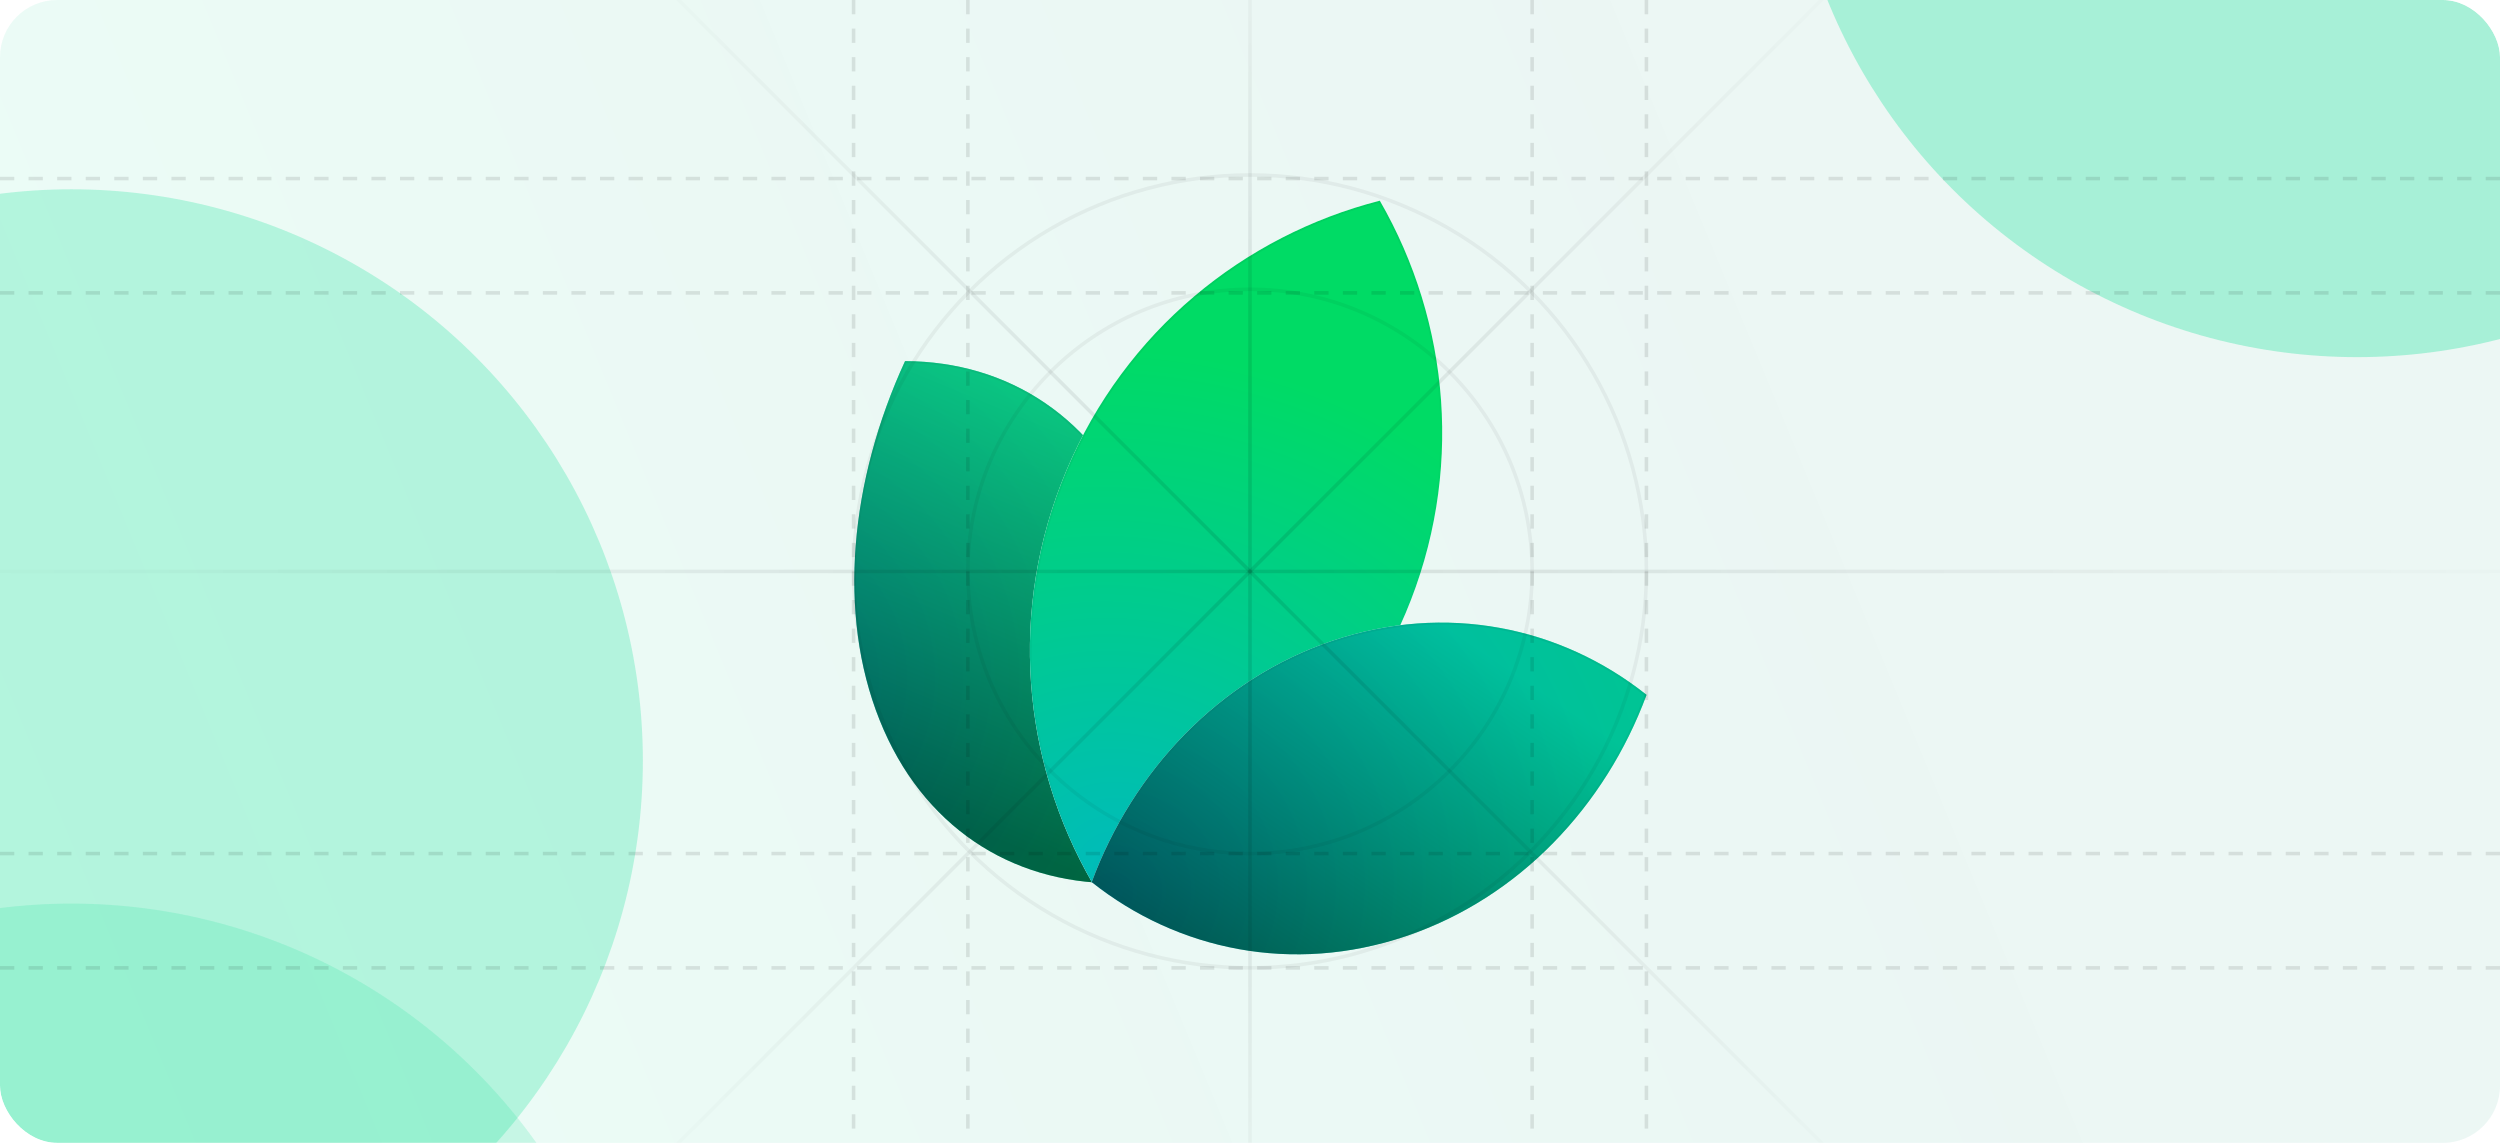 <svg width="700" height="320" viewBox="0 0 700 320" fill="none" xmlns="http://www.w3.org/2000/svg">
<g clip-path="url(#clip0_2862_278)">
<rect width="700" height="320" rx="16" fill="url(#paint0_linear_2862_278)"/>
<path d="M311.889 247.3C283.097 247.215 258.226 231.466 246.292 201.629C234.357 171.793 238.02 134.523 253.414 101.112C282.206 101.197 307.077 116.945 319.011 146.782C330.946 176.619 327.283 213.888 311.889 247.3Z" fill="white"/>
<path d="M311.889 247.3C283.097 247.215 258.226 231.466 246.292 201.629C234.357 171.793 238.02 134.523 253.414 101.112C282.206 101.197 307.077 116.945 319.011 146.782C330.946 176.619 327.283 213.888 311.889 247.3Z" fill="url(#paint1_radial_2862_278)"/>
<path d="M311.889 247.3C283.097 247.215 258.226 231.466 246.292 201.629C234.357 171.793 238.02 134.523 253.414 101.112C282.206 101.197 307.077 116.945 319.011 146.782C330.946 176.619 327.283 213.888 311.889 247.3Z" fill="none" fill-opacity="0.5" style="mix-blend-mode:hard-light"/>
<path d="M311.889 247.3C283.097 247.215 258.226 231.466 246.292 201.629C234.357 171.793 238.02 134.523 253.414 101.112C282.206 101.197 307.077 116.945 319.011 146.782C330.946 176.619 327.283 213.888 311.889 247.3Z" fill="url(#paint2_linear_2862_278)" fill-opacity="0.5" style="mix-blend-mode:hard-light"/>
<path d="M311.72 247.034C283.108 246.887 258.409 231.208 246.538 201.531C234.656 171.825 238.271 134.702 253.583 101.377C282.195 101.524 306.894 117.203 318.765 146.88C330.647 176.586 327.031 213.709 311.72 247.034Z" stroke="url(#paint3_linear_2862_278)" stroke-opacity="0.05" stroke-width="0.531"/>
<path d="M305.839 247.174C343.92 237.419 377.154 210.619 393.585 171.64C410.017 132.661 405.98 90.199 386.347 56.193C348.266 65.948 315.032 92.749 298.601 131.728C282.169 170.706 286.206 213.168 305.839 247.174Z" fill="white"/>
<path d="M305.839 247.174C343.92 237.419 377.154 210.619 393.585 171.64C410.017 132.661 405.98 90.199 386.347 56.193C348.266 65.948 315.032 92.749 298.601 131.728C282.169 170.706 286.206 213.168 305.839 247.174Z" fill="url(#paint4_radial_2862_278)"/>
<path d="M393.341 171.537C376.971 210.369 343.89 237.091 305.969 246.867C286.462 212.959 282.476 170.663 298.845 131.831C315.215 92.998 348.295 66.276 386.217 56.5C405.724 90.408 409.71 132.704 393.341 171.537Z" stroke="url(#paint5_linear_2862_278)" stroke-opacity="0.05" stroke-width="0.531"/>
<path d="M305.686 246.995C329.75 266.114 361.965 272.832 393.671 262.129C425.376 251.426 449.499 225.691 461.03 194.556C436.967 175.437 404.751 168.719 373.046 179.422C341.34 190.125 317.217 215.86 305.686 246.995Z" fill="white"/>
<path d="M305.686 246.995C329.75 266.114 361.965 272.832 393.671 262.129C425.376 251.426 449.499 225.691 461.03 194.556C436.967 175.437 404.751 168.719 373.046 179.422C341.34 190.125 317.217 215.86 305.686 246.995Z" fill="url(#paint6_radial_2862_278)"/>
<path d="M305.686 246.995C329.75 266.114 361.965 272.832 393.671 262.129C425.376 251.426 449.499 225.691 461.03 194.556C436.967 175.437 404.751 168.719 373.046 179.422C341.34 190.125 317.217 215.86 305.686 246.995Z" fill="none" fill-opacity="0.2" style="mix-blend-mode:hard-light"/>
<path d="M305.686 246.995C329.75 266.114 361.965 272.832 393.671 262.129C425.376 251.426 449.499 225.691 461.03 194.556C436.967 175.437 404.751 168.719 373.046 179.422C341.34 190.125 317.217 215.86 305.686 246.995Z" fill="url(#paint7_linear_2862_278)" fill-opacity="0.5" style="mix-blend-mode:hard-light"/>
<path d="M393.586 261.878C362.035 272.529 329.981 265.88 306.002 246.907C317.535 215.919 341.571 190.327 373.13 179.673C404.682 169.023 436.736 175.671 460.715 194.644C449.182 225.632 425.146 251.224 393.586 261.878Z" stroke="url(#paint8_linear_2862_278)" stroke-opacity="0.05" stroke-width="0.531"/>
<g opacity="0.8" filter="url(#filter0_f_2862_278)">
<circle cx="660" cy="-60" r="160" fill="#18E299" fill-opacity="0.4"/>
</g>
<g opacity="0.8" filter="url(#filter1_f_2862_278)">
<circle cx="20" cy="213" r="160" fill="#18E299" fill-opacity="0.33"/>
</g>
<g opacity="0.8" filter="url(#filter2_f_2862_278)">
<circle cx="660" cy="480" r="160" fill="#18E299" fill-opacity="0.52"/>
</g>
<g opacity="0.8" filter="url(#filter3_f_2862_278)">
<circle cx="20" cy="413" r="160" fill="#18E299" fill-opacity="0.22"/>
</g>
<g style="mix-blend-mode:overlay" opacity="0.1">
<path d="M0 50H700" stroke="black" stroke-dasharray="4 4"/>
</g>
<g style="mix-blend-mode:overlay" opacity="0.1">
<path d="M0 82H700" stroke="black" stroke-dasharray="4 4"/>
</g>
<g style="mix-blend-mode:overlay" opacity="0.1">
<path d="M239 0L239 320" stroke="black" stroke-dasharray="4 4"/>
</g>
<g style="mix-blend-mode:overlay" opacity="0.1">
<path d="M271 0L271 320" stroke="black" stroke-dasharray="4 4"/>
</g>
<g style="mix-blend-mode:overlay" opacity="0.1">
<path d="M461 0L461 320" stroke="black" stroke-dasharray="4 4"/>
</g>
<g style="mix-blend-mode:overlay" opacity="0.1">
<path d="M350 0L350 320" stroke="url(#paint9_linear_2862_278)"/>
</g>
<g style="mix-blend-mode:overlay" opacity="0.1">
<path d="M429 0L429 320" stroke="black" stroke-dasharray="4 4"/>
</g>
<g style="mix-blend-mode:overlay" opacity="0.1">
<path d="M0 271H700" stroke="black" stroke-dasharray="4 4"/>
</g>
<g style="mix-blend-mode:overlay" opacity="0.1">
<path d="M0 239H700" stroke="black" stroke-dasharray="4 4"/>
</g>
<g style="mix-blend-mode:overlay" opacity="0.1">
<path d="M0 160H700" stroke="url(#paint10_linear_2862_278)"/>
</g>
<g style="mix-blend-mode:overlay" opacity="0.1">
<path d="M511 -1L189 321" stroke="url(#paint11_linear_2862_278)"/>
</g>
<g style="mix-blend-mode:overlay" opacity="0.1">
<path d="M511 321L189 -1" stroke="url(#paint12_linear_2862_278)"/>
</g>
<g style="mix-blend-mode:overlay" opacity="0.05">
<circle cx="350" cy="160" r="111" stroke="black"/>
</g>
<g style="mix-blend-mode:overlay" opacity="0.05">
<circle cx="350" cy="160" r="79" stroke="black"/>
</g>
</g>
<defs>
<filter id="filter0_f_2862_278" x="260" y="-460" width="800" height="800" filterUnits="userSpaceOnUse" color-interpolation-filters="sRGB">
<feFlood flood-opacity="0" result="BackgroundImageFix"/>
<feBlend mode="normal" in="SourceGraphic" in2="BackgroundImageFix" result="shape"/>
<feGaussianBlur stdDeviation="120" result="effect1_foregroundBlur_2862_278"/>
</filter>
<filter id="filter1_f_2862_278" x="-380" y="-187" width="800" height="800" filterUnits="userSpaceOnUse" color-interpolation-filters="sRGB">
<feFlood flood-opacity="0" result="BackgroundImageFix"/>
<feBlend mode="normal" in="SourceGraphic" in2="BackgroundImageFix" result="shape"/>
<feGaussianBlur stdDeviation="120" result="effect1_foregroundBlur_2862_278"/>
</filter>
<filter id="filter2_f_2862_278" x="260" y="80" width="800" height="800" filterUnits="userSpaceOnUse" color-interpolation-filters="sRGB">
<feFlood flood-opacity="0" result="BackgroundImageFix"/>
<feBlend mode="normal" in="SourceGraphic" in2="BackgroundImageFix" result="shape"/>
<feGaussianBlur stdDeviation="120" result="effect1_foregroundBlur_2862_278"/>
</filter>
<filter id="filter3_f_2862_278" x="-380" y="13" width="800" height="800" filterUnits="userSpaceOnUse" color-interpolation-filters="sRGB">
<feFlood flood-opacity="0" result="BackgroundImageFix"/>
<feBlend mode="normal" in="SourceGraphic" in2="BackgroundImageFix" result="shape"/>
<feGaussianBlur stdDeviation="120" result="effect1_foregroundBlur_2862_278"/>
</filter>
<linearGradient id="paint0_linear_2862_278" x1="1.04308e-05" y1="320" x2="710.784" y2="26.079" gradientUnits="userSpaceOnUse">
<stop stop-color="#18E299" stop-opacity="0.09"/>
<stop offset="0.729" stop-color="#0D9373" stop-opacity="0.08"/>
</linearGradient>
<radialGradient id="paint1_radial_2862_278" cx="0" cy="0" r="1" gradientUnits="userSpaceOnUse" gradientTransform="translate(208.697 189.703) rotate(-10.029) scale(169.097 167.466)">
<stop stop-color="#00B0BB"/>
<stop offset="1" stop-color="#00DB65"/>
</radialGradient>
<linearGradient id="paint2_linear_2862_278" x1="306.587" y1="93.56" x2="252.341" y2="224.228" gradientUnits="userSpaceOnUse">
<stop stop-color="#18E299"/>
<stop offset="1"/>
</linearGradient>
<linearGradient id="paint3_linear_2862_278" x1="311.84" y1="123.717" x2="253.579" y2="224.761" gradientUnits="userSpaceOnUse">
<stop/>
<stop offset="1" stop-opacity="0"/>
</linearGradient>
<radialGradient id="paint4_radial_2862_278" cx="0" cy="0" r="1" gradientUnits="userSpaceOnUse" gradientTransform="translate(313.407 243.64) rotate(-75.754) scale(203.632 223.902)">
<stop stop-color="#00BBBB"/>
<stop offset="0.713" stop-color="#00DB65"/>
</radialGradient>
<linearGradient id="paint5_linear_2862_278" x1="308.586" y1="102.284" x2="383.487" y2="201.169" gradientUnits="userSpaceOnUse">
<stop/>
<stop offset="1" stop-opacity="0"/>
</linearGradient>
<radialGradient id="paint6_radial_2862_278" cx="0" cy="0" r="1" gradientUnits="userSpaceOnUse" gradientTransform="translate(311.447 249.925) rotate(-20.352) scale(174.776 163.096)">
<stop stop-color="#00B0BB"/>
<stop offset="1" stop-color="#00DB65"/>
</radialGradient>
<linearGradient id="paint7_linear_2862_278" x1="395.843" y1="169.781" x2="332.121" y2="263.82" gradientUnits="userSpaceOnUse">
<stop stop-color="#00B1BC"/>
<stop offset="1"/>
</linearGradient>
<linearGradient id="paint8_linear_2862_278" x1="395.843" y1="169.781" x2="370.991" y2="271.799" gradientUnits="userSpaceOnUse">
<stop/>
<stop offset="1" stop-opacity="0"/>
</linearGradient>
<linearGradient id="paint9_linear_2862_278" x1="350" y1="0" x2="350" y2="320" gradientUnits="userSpaceOnUse">
<stop stop-opacity="0"/>
<stop offset="0" stop-opacity="0.3"/>
<stop offset="0.333"/>
<stop offset="0.667"/>
<stop offset="1" stop-opacity="0.3"/>
</linearGradient>
<linearGradient id="paint10_linear_2862_278" x1="0" y1="160" x2="700" y2="160" gradientUnits="userSpaceOnUse">
<stop stop-opacity="0.1"/>
<stop offset="0.5"/>
<stop offset="1" stop-opacity="0.1"/>
</linearGradient>
<linearGradient id="paint11_linear_2862_278" x1="511" y1="-1" x2="189" y2="321" gradientUnits="userSpaceOnUse">
<stop stop-opacity="0.1"/>
<stop offset="0.5"/>
<stop offset="1" stop-opacity="0.1"/>
</linearGradient>
<linearGradient id="paint12_linear_2862_278" x1="511" y1="321" x2="189" y2="-1" gradientUnits="userSpaceOnUse">
<stop stop-opacity="0.1"/>
<stop offset="0.5"/>
<stop offset="1" stop-opacity="0.1"/>
</linearGradient>
<clipPath id="clip0_2862_278">
<rect width="700" height="320" rx="16" fill="white"/>
</clipPath>
</defs>
</svg>
